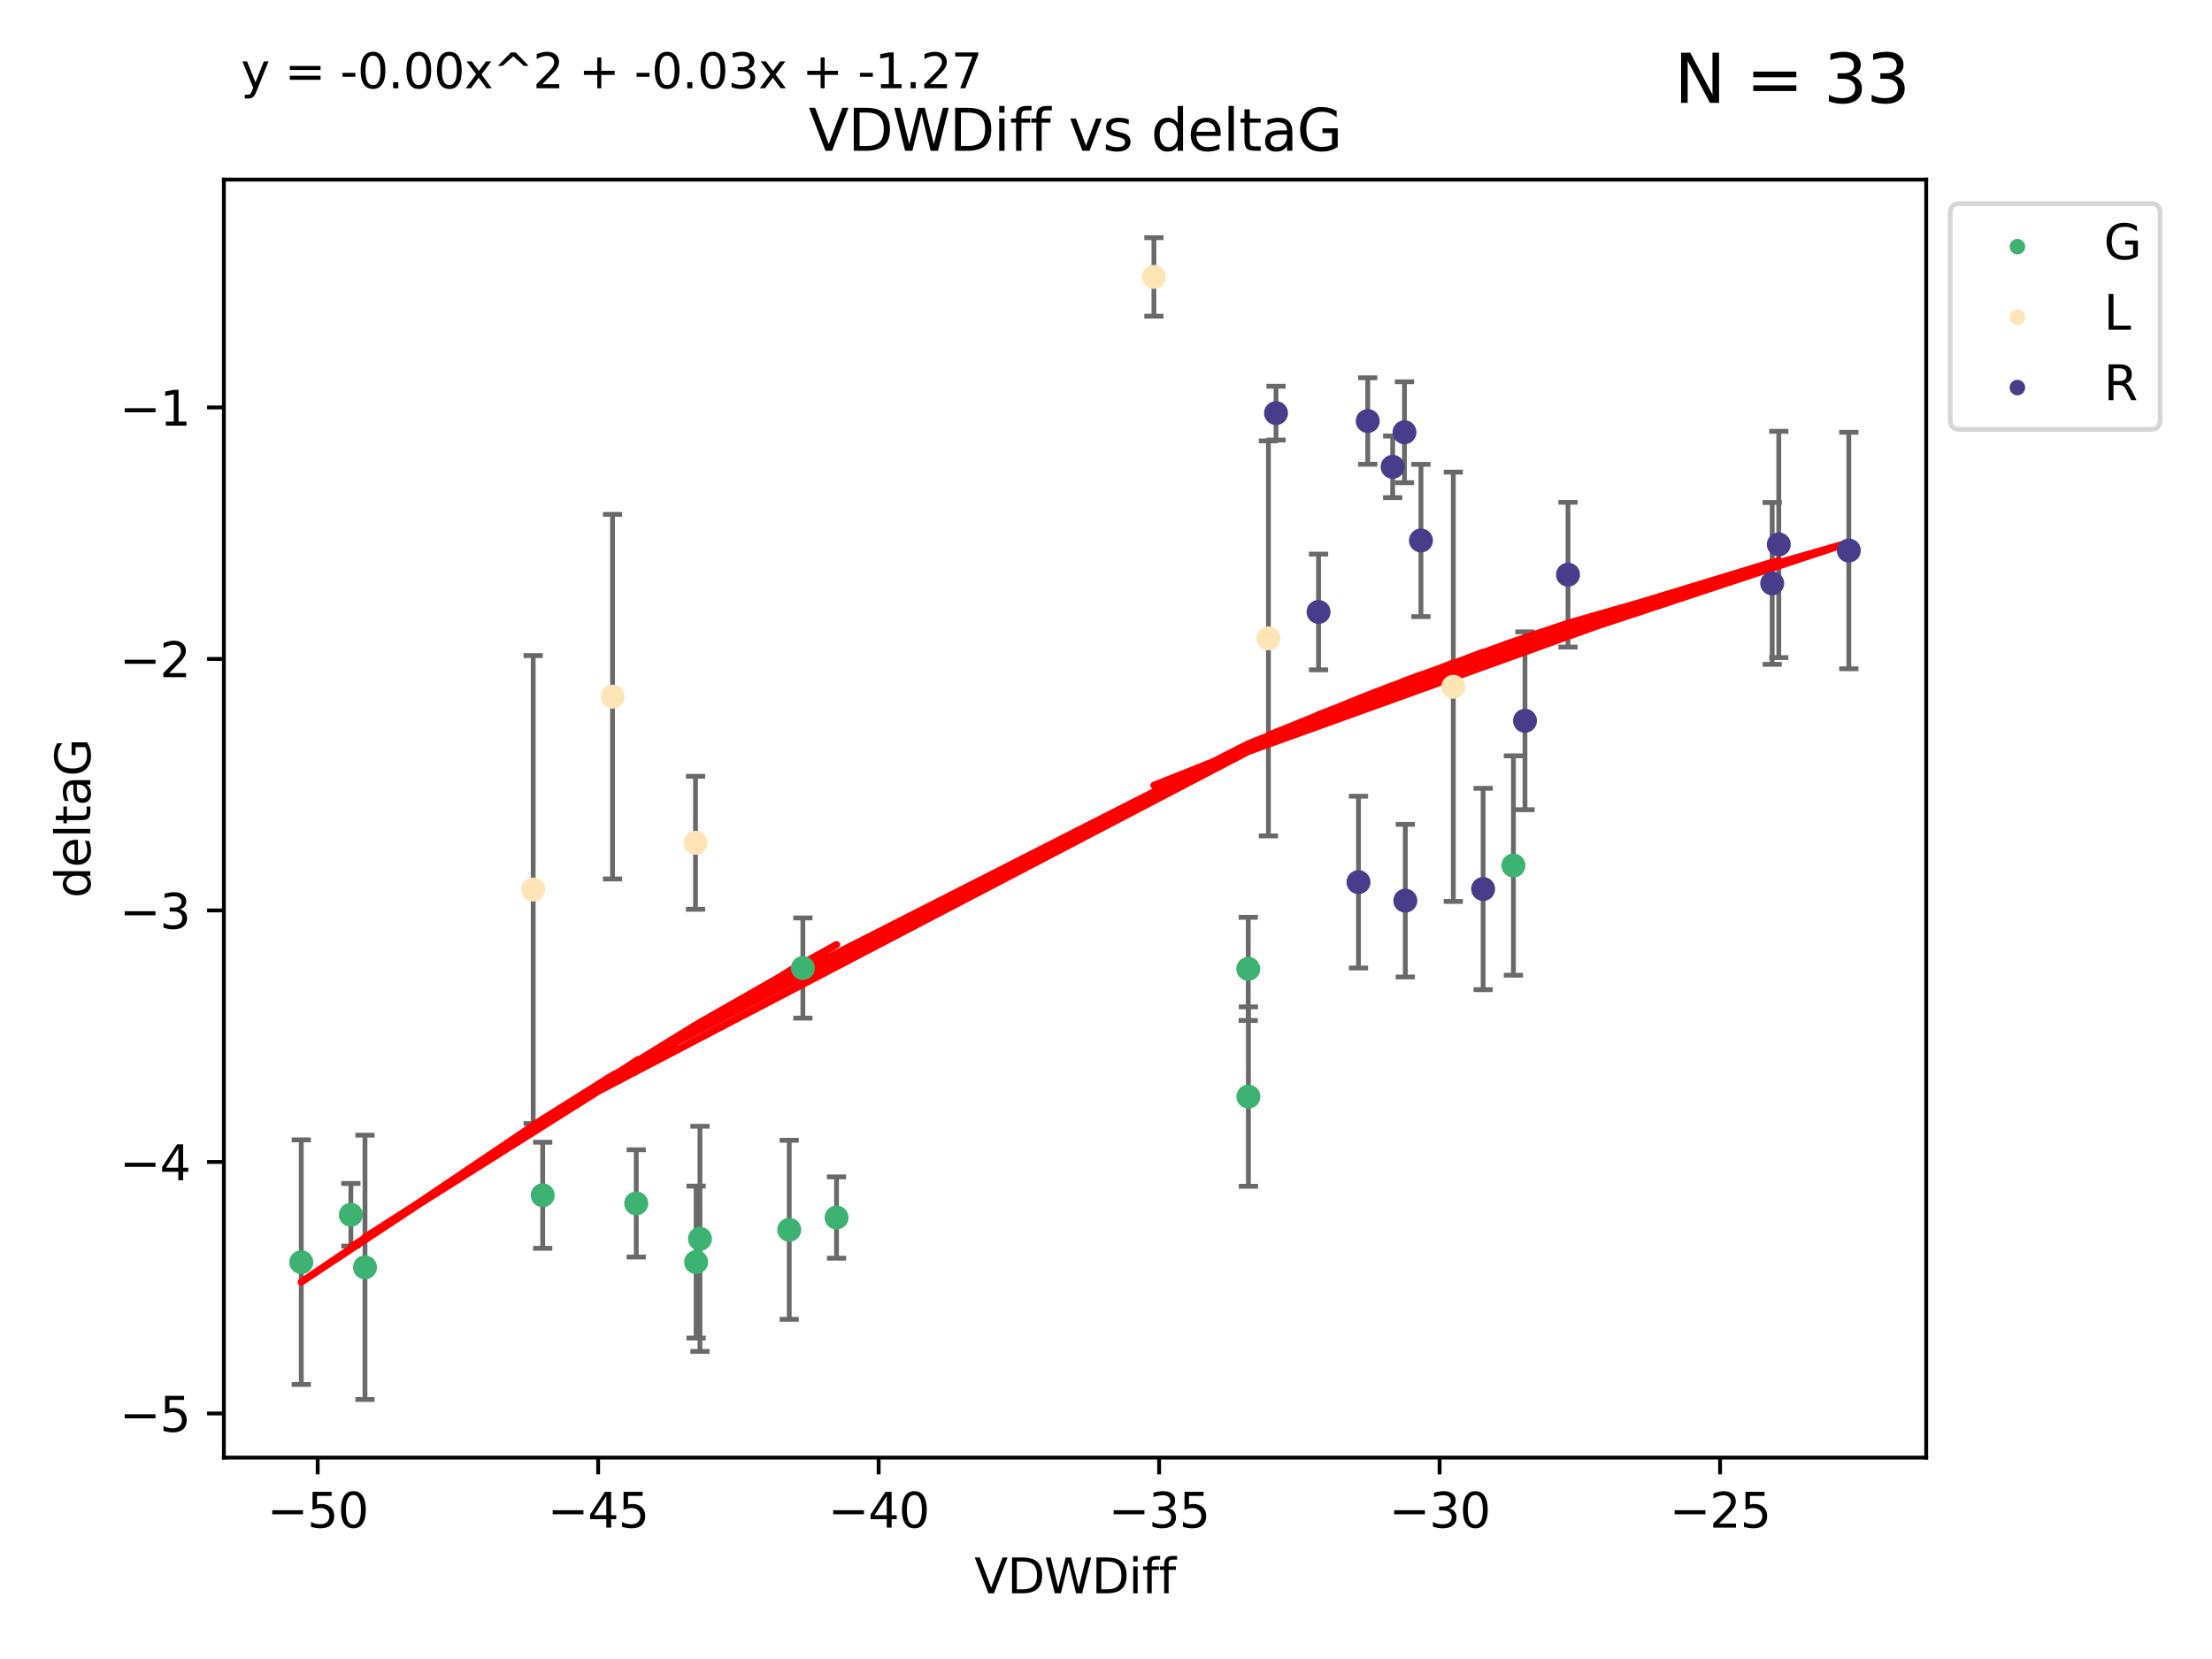 <?xml version="1.0" encoding="utf-8" standalone="no"?>
<!DOCTYPE svg PUBLIC "-//W3C//DTD SVG 1.1//EN"
  "http://www.w3.org/Graphics/SVG/1.1/DTD/svg11.dtd">
<svg xmlns:xlink="http://www.w3.org/1999/xlink" width="460.8pt" height="345.6pt" viewBox="0 0 460.8 345.6" xmlns="http://www.w3.org/2000/svg" version="1.1">
 <defs>
  <style type="text/css">*{stroke-linejoin: round; stroke-linecap: butt}</style>
 </defs>
 <g id="figure_1">
  <g id="patch_1">
   <path d="M 0 345.6 
L 460.8 345.6 
L 460.8 0 
L 0 0 
z
" style="fill: #ffffff"/>
  </g>
  <g id="axes_1">
   <g id="patch_2">
    <path d="M 46.64 303.64 
L 401.26 303.64 
L 401.26 37.411 
L 46.64 37.411 
z
" style="fill: #ffffff"/>
   </g>
   <g id="PathCollection_1">
    <defs>
     <path id="m5f1d841710" d="M 0 1.118 
C 0.297 1.118 0.581 1 0.791 0.791 
C 1 0.581 1.118 0.297 1.118 0 
C 1.118 -0.297 1 -0.581 0.791 -0.791 
C 0.581 -1 0.297 -1.118 0 -1.118 
C -0.297 -1.118 -0.581 -1 -0.791 -0.791 
C -1 -0.581 -1.118 -0.297 -1.118 0 
C -1.118 0.297 -1 0.581 -0.791 0.791 
C -0.581 1 -0.297 1.118 0 1.118 
z
" style="stroke: #3cb371"/>
    </defs>
    <g clip-path="url(#p81c2daccd2)">
     <use xlink:href="#m5f1d841710" x="132.54" y="250.694" style="fill: #3cb371; stroke: #3cb371"/>
     <use xlink:href="#m5f1d841710" x="62.759" y="262.93" style="fill: #3cb371; stroke: #3cb371"/>
     <use xlink:href="#m5f1d841710" x="113.054" y="248.997" style="fill: #3cb371; stroke: #3cb371"/>
     <use xlink:href="#m5f1d841710" x="76.034" y="264.006" style="fill: #3cb371; stroke: #3cb371"/>
     <use xlink:href="#m5f1d841710" x="145.815" y="258.074" style="fill: #3cb371; stroke: #3cb371"/>
     <use xlink:href="#m5f1d841710" x="174.262" y="253.637" style="fill: #3cb371; stroke: #3cb371"/>
     <use xlink:href="#m5f1d841710" x="167.253" y="201.658" style="fill: #3cb371; stroke: #3cb371"/>
     <use xlink:href="#m5f1d841710" x="164.412" y="256.189" style="fill: #3cb371; stroke: #3cb371"/>
     <use xlink:href="#m5f1d841710" x="73.092" y="253.055" style="fill: #3cb371; stroke: #3cb371"/>
     <use xlink:href="#m5f1d841710" x="145.013" y="262.915" style="fill: #3cb371; stroke: #3cb371"/>
     <use xlink:href="#m5f1d841710" x="260.034" y="201.836" style="fill: #3cb371; stroke: #3cb371"/>
     <use xlink:href="#m5f1d841710" x="260.065" y="228.439" style="fill: #3cb371; stroke: #3cb371"/>
     <use xlink:href="#m5f1d841710" x="315.27" y="180.303" style="fill: #3cb371; stroke: #3cb371"/>
    </g>
   </g>
   <g id="PathCollection_2">
    <defs>
     <path id="m5168e67362" d="M 0 1.118 
C 0.297 1.118 0.581 1 0.791 0.791 
C 1 0.581 1.118 0.297 1.118 0 
C 1.118 -0.297 1 -0.581 0.791 -0.791 
C 0.581 -1 0.297 -1.118 0 -1.118 
C -0.297 -1.118 -0.581 -1 -0.791 -0.791 
C -1 -0.581 -1.118 -0.297 -1.118 0 
C -1.118 0.297 -1 0.581 -0.791 0.791 
C -0.581 1 -0.297 1.118 0 1.118 
z
" style="stroke: #ffe4b5"/>
    </defs>
    <g clip-path="url(#p81c2daccd2)">
     <use xlink:href="#m5168e67362" x="144.886" y="175.57" style="fill: #ffe4b5; stroke: #ffe4b5"/>
     <use xlink:href="#m5168e67362" x="302.75" y="143.071" style="fill: #ffe4b5; stroke: #ffe4b5"/>
     <use xlink:href="#m5168e67362" x="127.604" y="145.132" style="fill: #ffe4b5; stroke: #ffe4b5"/>
     <use xlink:href="#m5168e67362" x="111.075" y="185.314" style="fill: #ffe4b5; stroke: #ffe4b5"/>
     <use xlink:href="#m5168e67362" x="264.233" y="132.989" style="fill: #ffe4b5; stroke: #ffe4b5"/>
     <use xlink:href="#m5168e67362" x="240.381" y="57.685" style="fill: #ffe4b5; stroke: #ffe4b5"/>
    </g>
   </g>
   <g id="PathCollection_3">
    <defs>
     <path id="med2d0750db" d="M 0 1.118 
C 0.297 1.118 0.581 1 0.791 0.791 
C 1 0.581 1.118 0.297 1.118 0 
C 1.118 -0.297 1 -0.581 0.791 -0.791 
C 0.581 -1 0.297 -1.118 0 -1.118 
C -0.297 -1.118 -0.581 -1 -0.791 -0.791 
C -1 -0.581 -1.118 -0.297 -1.118 0 
C -1.118 0.297 -1 0.581 -0.791 0.791 
C -0.581 1 -0.297 1.118 0 1.118 
z
" style="stroke: #483d8b"/>
    </defs>
    <g clip-path="url(#p81c2daccd2)">
     <use xlink:href="#med2d0750db" x="274.677" y="127.483" style="fill: #483d8b; stroke: #483d8b"/>
     <use xlink:href="#med2d0750db" x="308.963" y="185.193" style="fill: #483d8b; stroke: #483d8b"/>
     <use xlink:href="#med2d0750db" x="265.818" y="86.058" style="fill: #483d8b; stroke: #483d8b"/>
     <use xlink:href="#med2d0750db" x="385.141" y="114.683" style="fill: #483d8b; stroke: #483d8b"/>
     <use xlink:href="#med2d0750db" x="326.643" y="119.716" style="fill: #483d8b; stroke: #483d8b"/>
     <use xlink:href="#med2d0750db" x="292.579" y="90.044" style="fill: #483d8b; stroke: #483d8b"/>
     <use xlink:href="#med2d0750db" x="296.01" y="112.59" style="fill: #483d8b; stroke: #483d8b"/>
     <use xlink:href="#med2d0750db" x="282.997" y="183.764" style="fill: #483d8b; stroke: #483d8b"/>
     <use xlink:href="#med2d0750db" x="290.115" y="97.249" style="fill: #483d8b; stroke: #483d8b"/>
     <use xlink:href="#med2d0750db" x="284.927" y="87.707" style="fill: #483d8b; stroke: #483d8b"/>
     <use xlink:href="#med2d0750db" x="369.178" y="121.532" style="fill: #483d8b; stroke: #483d8b"/>
     <use xlink:href="#med2d0750db" x="317.681" y="150.149" style="fill: #483d8b; stroke: #483d8b"/>
     <use xlink:href="#med2d0750db" x="370.553" y="113.422" style="fill: #483d8b; stroke: #483d8b"/>
     <use xlink:href="#med2d0750db" x="292.754" y="187.62" style="fill: #483d8b; stroke: #483d8b"/>
    </g>
   </g>
   <g id="matplotlib.axis_1">
    <g id="xtick_1">
     <g id="line2d_1">
      <defs>
       <path id="m486a0f5e0f" d="M 0 0 
L 0 3.5 
" style="stroke: #000000; stroke-width: 0.8"/>
      </defs>
      <g>
       <use xlink:href="#m486a0f5e0f" x="66.177" y="303.64" style="stroke: #000000; stroke-width: 0.8"/>
      </g>
     </g>
     <g id="text_1">
      <!-- −50 -->
      <g transform="translate(55.625 318.238)scale(0.1 -0.1)">
       <defs>
        <path id="DejaVuSans-2212" d="M 678 2272 
L 4684 2272 
L 4684 1741 
L 678 1741 
L 678 2272 
z
" transform="scale(0.016)"/>
        <path id="DejaVuSans-35" d="M 691 4666 
L 3169 4666 
L 3169 4134 
L 1269 4134 
L 1269 2991 
Q 1406 3038 1543 3061 
Q 1681 3084 1819 3084 
Q 2600 3084 3056 2656 
Q 3513 2228 3513 1497 
Q 3513 744 3044 326 
Q 2575 -91 1722 -91 
Q 1428 -91 1123 -41 
Q 819 9 494 109 
L 494 744 
Q 775 591 1075 516 
Q 1375 441 1709 441 
Q 2250 441 2565 725 
Q 2881 1009 2881 1497 
Q 2881 1984 2565 2268 
Q 2250 2553 1709 2553 
Q 1456 2553 1204 2497 
Q 953 2441 691 2322 
L 691 4666 
z
" transform="scale(0.016)"/>
        <path id="DejaVuSans-30" d="M 2034 4250 
Q 1547 4250 1301 3770 
Q 1056 3291 1056 2328 
Q 1056 1369 1301 889 
Q 1547 409 2034 409 
Q 2525 409 2770 889 
Q 3016 1369 3016 2328 
Q 3016 3291 2770 3770 
Q 2525 4250 2034 4250 
z
M 2034 4750 
Q 2819 4750 3233 4129 
Q 3647 3509 3647 2328 
Q 3647 1150 3233 529 
Q 2819 -91 2034 -91 
Q 1250 -91 836 529 
Q 422 1150 422 2328 
Q 422 3509 836 4129 
Q 1250 4750 2034 4750 
z
" transform="scale(0.016)"/>
       </defs>
       <use xlink:href="#DejaVuSans-2212"/>
       <use xlink:href="#DejaVuSans-35" x="83.789"/>
       <use xlink:href="#DejaVuSans-30" x="147.412"/>
      </g>
     </g>
    </g>
    <g id="xtick_2">
     <g id="line2d_2">
      <g>
       <use xlink:href="#m486a0f5e0f" x="124.606" y="303.64" style="stroke: #000000; stroke-width: 0.8"/>
      </g>
     </g>
     <g id="text_2">
      <!-- −45 -->
      <g transform="translate(114.054 318.238)scale(0.1 -0.1)">
       <defs>
        <path id="DejaVuSans-34" d="M 2419 4116 
L 825 1625 
L 2419 1625 
L 2419 4116 
z
M 2253 4666 
L 3047 4666 
L 3047 1625 
L 3713 1625 
L 3713 1100 
L 3047 1100 
L 3047 0 
L 2419 0 
L 2419 1100 
L 313 1100 
L 313 1709 
L 2253 4666 
z
" transform="scale(0.016)"/>
       </defs>
       <use xlink:href="#DejaVuSans-2212"/>
       <use xlink:href="#DejaVuSans-34" x="83.789"/>
       <use xlink:href="#DejaVuSans-35" x="147.412"/>
      </g>
     </g>
    </g>
    <g id="xtick_3">
     <g id="line2d_3">
      <g>
       <use xlink:href="#m486a0f5e0f" x="183.036" y="303.64" style="stroke: #000000; stroke-width: 0.8"/>
      </g>
     </g>
     <g id="text_3">
      <!-- −40 -->
      <g transform="translate(172.483 318.238)scale(0.1 -0.1)">
       <use xlink:href="#DejaVuSans-2212"/>
       <use xlink:href="#DejaVuSans-34" x="83.789"/>
       <use xlink:href="#DejaVuSans-30" x="147.412"/>
      </g>
     </g>
    </g>
    <g id="xtick_4">
     <g id="line2d_4">
      <g>
       <use xlink:href="#m486a0f5e0f" x="241.465" y="303.64" style="stroke: #000000; stroke-width: 0.8"/>
      </g>
     </g>
     <g id="text_4">
      <!-- −35 -->
      <g transform="translate(230.912 318.238)scale(0.1 -0.1)">
       <defs>
        <path id="DejaVuSans-33" d="M 2597 2516 
Q 3050 2419 3304 2112 
Q 3559 1806 3559 1356 
Q 3559 666 3084 287 
Q 2609 -91 1734 -91 
Q 1441 -91 1130 -33 
Q 819 25 488 141 
L 488 750 
Q 750 597 1062 519 
Q 1375 441 1716 441 
Q 2309 441 2620 675 
Q 2931 909 2931 1356 
Q 2931 1769 2642 2001 
Q 2353 2234 1838 2234 
L 1294 2234 
L 1294 2753 
L 1863 2753 
Q 2328 2753 2575 2939 
Q 2822 3125 2822 3475 
Q 2822 3834 2567 4026 
Q 2313 4219 1838 4219 
Q 1578 4219 1281 4162 
Q 984 4106 628 3988 
L 628 4550 
Q 988 4650 1302 4700 
Q 1616 4750 1894 4750 
Q 2613 4750 3031 4423 
Q 3450 4097 3450 3541 
Q 3450 3153 3228 2886 
Q 3006 2619 2597 2516 
z
" transform="scale(0.016)"/>
       </defs>
       <use xlink:href="#DejaVuSans-2212"/>
       <use xlink:href="#DejaVuSans-33" x="83.789"/>
       <use xlink:href="#DejaVuSans-35" x="147.412"/>
      </g>
     </g>
    </g>
    <g id="xtick_5">
     <g id="line2d_5">
      <g>
       <use xlink:href="#m486a0f5e0f" x="299.894" y="303.64" style="stroke: #000000; stroke-width: 0.8"/>
      </g>
     </g>
     <g id="text_5">
      <!-- −30 -->
      <g transform="translate(289.342 318.238)scale(0.1 -0.1)">
       <use xlink:href="#DejaVuSans-2212"/>
       <use xlink:href="#DejaVuSans-33" x="83.789"/>
       <use xlink:href="#DejaVuSans-30" x="147.412"/>
      </g>
     </g>
    </g>
    <g id="xtick_6">
     <g id="line2d_6">
      <g>
       <use xlink:href="#m486a0f5e0f" x="358.323" y="303.64" style="stroke: #000000; stroke-width: 0.8"/>
      </g>
     </g>
     <g id="text_6">
      <!-- −25 -->
      <g transform="translate(347.771 318.238)scale(0.1 -0.1)">
       <defs>
        <path id="DejaVuSans-32" d="M 1228 531 
L 3431 531 
L 3431 0 
L 469 0 
L 469 531 
Q 828 903 1448 1529 
Q 2069 2156 2228 2338 
Q 2531 2678 2651 2914 
Q 2772 3150 2772 3378 
Q 2772 3750 2511 3984 
Q 2250 4219 1831 4219 
Q 1534 4219 1204 4116 
Q 875 4013 500 3803 
L 500 4441 
Q 881 4594 1212 4672 
Q 1544 4750 1819 4750 
Q 2544 4750 2975 4387 
Q 3406 4025 3406 3419 
Q 3406 3131 3298 2873 
Q 3191 2616 2906 2266 
Q 2828 2175 2409 1742 
Q 1991 1309 1228 531 
z
" transform="scale(0.016)"/>
       </defs>
       <use xlink:href="#DejaVuSans-2212"/>
       <use xlink:href="#DejaVuSans-32" x="83.789"/>
       <use xlink:href="#DejaVuSans-35" x="147.412"/>
      </g>
     </g>
    </g>
    <g id="text_7">
     <!-- VDWDiff -->
     <g transform="translate(202.977 331.917)scale(0.1 -0.1)">
      <defs>
       <path id="DejaVuSans-56" d="M 1831 0 
L 50 4666 
L 709 4666 
L 2188 738 
L 3669 4666 
L 4325 4666 
L 2547 0 
L 1831 0 
z
" transform="scale(0.016)"/>
       <path id="DejaVuSans-44" d="M 1259 4147 
L 1259 519 
L 2022 519 
Q 2988 519 3436 956 
Q 3884 1394 3884 2338 
Q 3884 3275 3436 3711 
Q 2988 4147 2022 4147 
L 1259 4147 
z
M 628 4666 
L 1925 4666 
Q 3281 4666 3915 4102 
Q 4550 3538 4550 2338 
Q 4550 1131 3912 565 
Q 3275 0 1925 0 
L 628 0 
L 628 4666 
z
" transform="scale(0.016)"/>
       <path id="DejaVuSans-57" d="M 213 4666 
L 850 4666 
L 1831 722 
L 2809 4666 
L 3519 4666 
L 4500 722 
L 5478 4666 
L 6119 4666 
L 4947 0 
L 4153 0 
L 3169 4050 
L 2175 0 
L 1381 0 
L 213 4666 
z
" transform="scale(0.016)"/>
       <path id="DejaVuSans-69" d="M 603 3500 
L 1178 3500 
L 1178 0 
L 603 0 
L 603 3500 
z
M 603 4863 
L 1178 4863 
L 1178 4134 
L 603 4134 
L 603 4863 
z
" transform="scale(0.016)"/>
       <path id="DejaVuSans-66" d="M 2375 4863 
L 2375 4384 
L 1825 4384 
Q 1516 4384 1395 4259 
Q 1275 4134 1275 3809 
L 1275 3500 
L 2222 3500 
L 2222 3053 
L 1275 3053 
L 1275 0 
L 697 0 
L 697 3053 
L 147 3053 
L 147 3500 
L 697 3500 
L 697 3744 
Q 697 4328 969 4595 
Q 1241 4863 1831 4863 
L 2375 4863 
z
" transform="scale(0.016)"/>
      </defs>
      <use xlink:href="#DejaVuSans-56"/>
      <use xlink:href="#DejaVuSans-44" x="68.408"/>
      <use xlink:href="#DejaVuSans-57" x="145.41"/>
      <use xlink:href="#DejaVuSans-44" x="244.287"/>
      <use xlink:href="#DejaVuSans-69" x="321.289"/>
      <use xlink:href="#DejaVuSans-66" x="349.072"/>
      <use xlink:href="#DejaVuSans-66" x="384.277"/>
     </g>
    </g>
   </g>
   <g id="matplotlib.axis_2">
    <g id="ytick_1">
     <g id="line2d_7">
      <defs>
       <path id="maa12d7bca0" d="M 0 0 
L -3.5 0 
" style="stroke: #000000; stroke-width: 0.8"/>
      </defs>
      <g>
       <use xlink:href="#maa12d7bca0" x="46.64" y="294.452" style="stroke: #000000; stroke-width: 0.8"/>
      </g>
     </g>
     <g id="text_8">
      <!-- −5 -->
      <g transform="translate(24.898 298.251)scale(0.1 -0.1)">
       <use xlink:href="#DejaVuSans-2212"/>
       <use xlink:href="#DejaVuSans-35" x="83.789"/>
      </g>
     </g>
    </g>
    <g id="ytick_2">
     <g id="line2d_8">
      <g>
       <use xlink:href="#maa12d7bca0" x="46.64" y="242.057" style="stroke: #000000; stroke-width: 0.8"/>
      </g>
     </g>
     <g id="text_9">
      <!-- −4 -->
      <g transform="translate(24.898 245.857)scale(0.1 -0.1)">
       <use xlink:href="#DejaVuSans-2212"/>
       <use xlink:href="#DejaVuSans-34" x="83.789"/>
      </g>
     </g>
    </g>
    <g id="ytick_3">
     <g id="line2d_9">
      <g>
       <use xlink:href="#maa12d7bca0" x="46.64" y="189.663" style="stroke: #000000; stroke-width: 0.8"/>
      </g>
     </g>
     <g id="text_10">
      <!-- −3 -->
      <g transform="translate(24.898 193.462)scale(0.1 -0.1)">
       <use xlink:href="#DejaVuSans-2212"/>
       <use xlink:href="#DejaVuSans-33" x="83.789"/>
      </g>
     </g>
    </g>
    <g id="ytick_4">
     <g id="line2d_10">
      <g>
       <use xlink:href="#maa12d7bca0" x="46.64" y="137.269" style="stroke: #000000; stroke-width: 0.8"/>
      </g>
     </g>
     <g id="text_11">
      <!-- −2 -->
      <g transform="translate(24.898 141.068)scale(0.1 -0.1)">
       <use xlink:href="#DejaVuSans-2212"/>
       <use xlink:href="#DejaVuSans-32" x="83.789"/>
      </g>
     </g>
    </g>
    <g id="ytick_5">
     <g id="line2d_11">
      <g>
       <use xlink:href="#maa12d7bca0" x="46.64" y="84.875" style="stroke: #000000; stroke-width: 0.8"/>
      </g>
     </g>
     <g id="text_12">
      <!-- −1 -->
      <g transform="translate(24.898 88.674)scale(0.1 -0.1)">
       <defs>
        <path id="DejaVuSans-31" d="M 794 531 
L 1825 531 
L 1825 4091 
L 703 3866 
L 703 4441 
L 1819 4666 
L 2450 4666 
L 2450 531 
L 3481 531 
L 3481 0 
L 794 0 
L 794 531 
z
" transform="scale(0.016)"/>
       </defs>
       <use xlink:href="#DejaVuSans-2212"/>
       <use xlink:href="#DejaVuSans-31" x="83.789"/>
      </g>
     </g>
    </g>
    <g id="text_13">
     <!-- deltaG -->
     <g transform="translate(18.818 187.064)rotate(-90)scale(0.1 -0.1)">
      <defs>
       <path id="DejaVuSans-64" d="M 2906 2969 
L 2906 4863 
L 3481 4863 
L 3481 0 
L 2906 0 
L 2906 525 
Q 2725 213 2448 61 
Q 2172 -91 1784 -91 
Q 1150 -91 751 415 
Q 353 922 353 1747 
Q 353 2572 751 3078 
Q 1150 3584 1784 3584 
Q 2172 3584 2448 3432 
Q 2725 3281 2906 2969 
z
M 947 1747 
Q 947 1113 1208 752 
Q 1469 391 1925 391 
Q 2381 391 2643 752 
Q 2906 1113 2906 1747 
Q 2906 2381 2643 2742 
Q 2381 3103 1925 3103 
Q 1469 3103 1208 2742 
Q 947 2381 947 1747 
z
" transform="scale(0.016)"/>
       <path id="DejaVuSans-65" d="M 3597 1894 
L 3597 1613 
L 953 1613 
Q 991 1019 1311 708 
Q 1631 397 2203 397 
Q 2534 397 2845 478 
Q 3156 559 3463 722 
L 3463 178 
Q 3153 47 2828 -22 
Q 2503 -91 2169 -91 
Q 1331 -91 842 396 
Q 353 884 353 1716 
Q 353 2575 817 3079 
Q 1281 3584 2069 3584 
Q 2775 3584 3186 3129 
Q 3597 2675 3597 1894 
z
M 3022 2063 
Q 3016 2534 2758 2815 
Q 2500 3097 2075 3097 
Q 1594 3097 1305 2825 
Q 1016 2553 972 2059 
L 3022 2063 
z
" transform="scale(0.016)"/>
       <path id="DejaVuSans-6c" d="M 603 4863 
L 1178 4863 
L 1178 0 
L 603 0 
L 603 4863 
z
" transform="scale(0.016)"/>
       <path id="DejaVuSans-74" d="M 1172 4494 
L 1172 3500 
L 2356 3500 
L 2356 3053 
L 1172 3053 
L 1172 1153 
Q 1172 725 1289 603 
Q 1406 481 1766 481 
L 2356 481 
L 2356 0 
L 1766 0 
Q 1100 0 847 248 
Q 594 497 594 1153 
L 594 3053 
L 172 3053 
L 172 3500 
L 594 3500 
L 594 4494 
L 1172 4494 
z
" transform="scale(0.016)"/>
       <path id="DejaVuSans-61" d="M 2194 1759 
Q 1497 1759 1228 1600 
Q 959 1441 959 1056 
Q 959 750 1161 570 
Q 1363 391 1709 391 
Q 2188 391 2477 730 
Q 2766 1069 2766 1631 
L 2766 1759 
L 2194 1759 
z
M 3341 1997 
L 3341 0 
L 2766 0 
L 2766 531 
Q 2569 213 2275 61 
Q 1981 -91 1556 -91 
Q 1019 -91 701 211 
Q 384 513 384 1019 
Q 384 1609 779 1909 
Q 1175 2209 1959 2209 
L 2766 2209 
L 2766 2266 
Q 2766 2663 2505 2880 
Q 2244 3097 1772 3097 
Q 1472 3097 1187 3025 
Q 903 2953 641 2809 
L 641 3341 
Q 956 3463 1253 3523 
Q 1550 3584 1831 3584 
Q 2591 3584 2966 3190 
Q 3341 2797 3341 1997 
z
" transform="scale(0.016)"/>
       <path id="DejaVuSans-47" d="M 3809 666 
L 3809 1919 
L 2778 1919 
L 2778 2438 
L 4434 2438 
L 4434 434 
Q 4069 175 3628 42 
Q 3188 -91 2688 -91 
Q 1594 -91 976 548 
Q 359 1188 359 2328 
Q 359 3472 976 4111 
Q 1594 4750 2688 4750 
Q 3144 4750 3555 4637 
Q 3966 4525 4313 4306 
L 4313 3634 
Q 3963 3931 3569 4081 
Q 3175 4231 2741 4231 
Q 1884 4231 1454 3753 
Q 1025 3275 1025 2328 
Q 1025 1384 1454 906 
Q 1884 428 2741 428 
Q 3075 428 3337 486 
Q 3600 544 3809 666 
z
" transform="scale(0.016)"/>
      </defs>
      <use xlink:href="#DejaVuSans-64"/>
      <use xlink:href="#DejaVuSans-65" x="63.477"/>
      <use xlink:href="#DejaVuSans-6c" x="125"/>
      <use xlink:href="#DejaVuSans-74" x="152.783"/>
      <use xlink:href="#DejaVuSans-61" x="191.992"/>
      <use xlink:href="#DejaVuSans-47" x="253.271"/>
     </g>
    </g>
   </g>
   <g id="LineCollection_1">
    <path d="M 132.54 261.865 
L 132.54 239.523 
" clip-path="url(#p81c2daccd2)" style="fill: none; stroke: #696969"/>
    <path d="M 62.759 288.405 
L 62.759 237.455 
" clip-path="url(#p81c2daccd2)" style="fill: none; stroke: #696969"/>
    <path d="M 113.054 260.044 
L 113.054 237.949 
" clip-path="url(#p81c2daccd2)" style="fill: none; stroke: #696969"/>
    <path d="M 76.034 291.539 
L 76.034 236.473 
" clip-path="url(#p81c2daccd2)" style="fill: none; stroke: #696969"/>
    <path d="M 145.815 281.527 
L 145.815 234.621 
" clip-path="url(#p81c2daccd2)" style="fill: none; stroke: #696969"/>
    <path d="M 174.262 262.109 
L 174.262 245.165 
" clip-path="url(#p81c2daccd2)" style="fill: none; stroke: #696969"/>
    <path d="M 167.253 212.091 
L 167.253 191.226 
" clip-path="url(#p81c2daccd2)" style="fill: none; stroke: #696969"/>
    <path d="M 164.412 274.839 
L 164.412 237.54 
" clip-path="url(#p81c2daccd2)" style="fill: none; stroke: #696969"/>
    <path d="M 73.092 259.579 
L 73.092 246.532 
" clip-path="url(#p81c2daccd2)" style="fill: none; stroke: #696969"/>
    <path d="M 145.013 278.743 
L 145.013 247.087 
" clip-path="url(#p81c2daccd2)" style="fill: none; stroke: #696969"/>
    <path d="M 260.034 212.583 
L 260.034 191.089 
" clip-path="url(#p81c2daccd2)" style="fill: none; stroke: #696969"/>
    <path d="M 260.065 247.124 
L 260.065 209.753 
" clip-path="url(#p81c2daccd2)" style="fill: none; stroke: #696969"/>
    <path d="M 315.27 203.148 
L 315.27 157.457 
" clip-path="url(#p81c2daccd2)" style="fill: none; stroke: #696969"/>
   </g>
   <g id="line2d_12">
    <defs>
     <path id="m844d6d2e96" d="M 2 0 
L -2 -0 
" style="stroke: #696969"/>
    </defs>
    <g clip-path="url(#p81c2daccd2)">
     <use xlink:href="#m844d6d2e96" x="132.54" y="261.865" style="fill: #696969; stroke: #696969"/>
     <use xlink:href="#m844d6d2e96" x="62.759" y="288.405" style="fill: #696969; stroke: #696969"/>
     <use xlink:href="#m844d6d2e96" x="113.054" y="260.044" style="fill: #696969; stroke: #696969"/>
     <use xlink:href="#m844d6d2e96" x="76.034" y="291.539" style="fill: #696969; stroke: #696969"/>
     <use xlink:href="#m844d6d2e96" x="145.815" y="281.527" style="fill: #696969; stroke: #696969"/>
     <use xlink:href="#m844d6d2e96" x="174.262" y="262.109" style="fill: #696969; stroke: #696969"/>
     <use xlink:href="#m844d6d2e96" x="167.253" y="212.091" style="fill: #696969; stroke: #696969"/>
     <use xlink:href="#m844d6d2e96" x="164.412" y="274.839" style="fill: #696969; stroke: #696969"/>
     <use xlink:href="#m844d6d2e96" x="73.092" y="259.579" style="fill: #696969; stroke: #696969"/>
     <use xlink:href="#m844d6d2e96" x="145.013" y="278.743" style="fill: #696969; stroke: #696969"/>
     <use xlink:href="#m844d6d2e96" x="260.034" y="212.583" style="fill: #696969; stroke: #696969"/>
     <use xlink:href="#m844d6d2e96" x="260.065" y="247.124" style="fill: #696969; stroke: #696969"/>
     <use xlink:href="#m844d6d2e96" x="315.27" y="203.148" style="fill: #696969; stroke: #696969"/>
    </g>
   </g>
   <g id="line2d_13">
    <g clip-path="url(#p81c2daccd2)">
     <use xlink:href="#m844d6d2e96" x="132.54" y="239.523" style="fill: #696969; stroke: #696969"/>
     <use xlink:href="#m844d6d2e96" x="62.759" y="237.455" style="fill: #696969; stroke: #696969"/>
     <use xlink:href="#m844d6d2e96" x="113.054" y="237.949" style="fill: #696969; stroke: #696969"/>
     <use xlink:href="#m844d6d2e96" x="76.034" y="236.473" style="fill: #696969; stroke: #696969"/>
     <use xlink:href="#m844d6d2e96" x="145.815" y="234.621" style="fill: #696969; stroke: #696969"/>
     <use xlink:href="#m844d6d2e96" x="174.262" y="245.165" style="fill: #696969; stroke: #696969"/>
     <use xlink:href="#m844d6d2e96" x="167.253" y="191.226" style="fill: #696969; stroke: #696969"/>
     <use xlink:href="#m844d6d2e96" x="164.412" y="237.54" style="fill: #696969; stroke: #696969"/>
     <use xlink:href="#m844d6d2e96" x="73.092" y="246.532" style="fill: #696969; stroke: #696969"/>
     <use xlink:href="#m844d6d2e96" x="145.013" y="247.087" style="fill: #696969; stroke: #696969"/>
     <use xlink:href="#m844d6d2e96" x="260.034" y="191.089" style="fill: #696969; stroke: #696969"/>
     <use xlink:href="#m844d6d2e96" x="260.065" y="209.753" style="fill: #696969; stroke: #696969"/>
     <use xlink:href="#m844d6d2e96" x="315.27" y="157.457" style="fill: #696969; stroke: #696969"/>
    </g>
   </g>
   <g id="LineCollection_2">
    <path d="M 144.886 189.421 
L 144.886 161.719 
" clip-path="url(#p81c2daccd2)" style="fill: none; stroke: #696969"/>
    <path d="M 302.75 187.786 
L 302.75 98.355 
" clip-path="url(#p81c2daccd2)" style="fill: none; stroke: #696969"/>
    <path d="M 127.604 183.102 
L 127.604 107.161 
" clip-path="url(#p81c2daccd2)" style="fill: none; stroke: #696969"/>
    <path d="M 111.075 234.06 
L 111.075 136.568 
" clip-path="url(#p81c2daccd2)" style="fill: none; stroke: #696969"/>
    <path d="M 264.233 174.133 
L 264.233 91.846 
" clip-path="url(#p81c2daccd2)" style="fill: none; stroke: #696969"/>
    <path d="M 240.381 65.858 
L 240.381 49.513 
" clip-path="url(#p81c2daccd2)" style="fill: none; stroke: #696969"/>
   </g>
   <g id="line2d_14">
    <g clip-path="url(#p81c2daccd2)">
     <use xlink:href="#m844d6d2e96" x="144.886" y="189.421" style="fill: #696969; stroke: #696969"/>
     <use xlink:href="#m844d6d2e96" x="302.75" y="187.786" style="fill: #696969; stroke: #696969"/>
     <use xlink:href="#m844d6d2e96" x="127.604" y="183.102" style="fill: #696969; stroke: #696969"/>
     <use xlink:href="#m844d6d2e96" x="111.075" y="234.06" style="fill: #696969; stroke: #696969"/>
     <use xlink:href="#m844d6d2e96" x="264.233" y="174.133" style="fill: #696969; stroke: #696969"/>
     <use xlink:href="#m844d6d2e96" x="240.381" y="65.858" style="fill: #696969; stroke: #696969"/>
    </g>
   </g>
   <g id="line2d_15">
    <g clip-path="url(#p81c2daccd2)">
     <use xlink:href="#m844d6d2e96" x="144.886" y="161.719" style="fill: #696969; stroke: #696969"/>
     <use xlink:href="#m844d6d2e96" x="302.75" y="98.355" style="fill: #696969; stroke: #696969"/>
     <use xlink:href="#m844d6d2e96" x="127.604" y="107.161" style="fill: #696969; stroke: #696969"/>
     <use xlink:href="#m844d6d2e96" x="111.075" y="136.568" style="fill: #696969; stroke: #696969"/>
     <use xlink:href="#m844d6d2e96" x="264.233" y="91.846" style="fill: #696969; stroke: #696969"/>
     <use xlink:href="#m844d6d2e96" x="240.381" y="49.513" style="fill: #696969; stroke: #696969"/>
    </g>
   </g>
   <g id="LineCollection_3">
    <path d="M 274.677 139.54 
L 274.677 115.425 
" clip-path="url(#p81c2daccd2)" style="fill: none; stroke: #696969"/>
    <path d="M 308.963 206.167 
L 308.963 164.219 
" clip-path="url(#p81c2daccd2)" style="fill: none; stroke: #696969"/>
    <path d="M 265.818 91.664 
L 265.818 80.453 
" clip-path="url(#p81c2daccd2)" style="fill: none; stroke: #696969"/>
    <path d="M 385.141 139.317 
L 385.141 90.049 
" clip-path="url(#p81c2daccd2)" style="fill: none; stroke: #696969"/>
    <path d="M 326.643 134.791 
L 326.643 104.641 
" clip-path="url(#p81c2daccd2)" style="fill: none; stroke: #696969"/>
    <path d="M 292.579 100.554 
L 292.579 79.535 
" clip-path="url(#p81c2daccd2)" style="fill: none; stroke: #696969"/>
    <path d="M 296.01 128.453 
L 296.01 96.726 
" clip-path="url(#p81c2daccd2)" style="fill: none; stroke: #696969"/>
    <path d="M 282.997 201.654 
L 282.997 165.873 
" clip-path="url(#p81c2daccd2)" style="fill: none; stroke: #696969"/>
    <path d="M 290.115 103.664 
L 290.115 90.834 
" clip-path="url(#p81c2daccd2)" style="fill: none; stroke: #696969"/>
    <path d="M 284.927 96.711 
L 284.927 78.702 
" clip-path="url(#p81c2daccd2)" style="fill: none; stroke: #696969"/>
    <path d="M 369.178 138.393 
L 369.178 104.671 
" clip-path="url(#p81c2daccd2)" style="fill: none; stroke: #696969"/>
    <path d="M 317.681 168.678 
L 317.681 131.62 
" clip-path="url(#p81c2daccd2)" style="fill: none; stroke: #696969"/>
    <path d="M 370.553 136.996 
L 370.553 89.848 
" clip-path="url(#p81c2daccd2)" style="fill: none; stroke: #696969"/>
    <path d="M 292.754 203.521 
L 292.754 171.72 
" clip-path="url(#p81c2daccd2)" style="fill: none; stroke: #696969"/>
   </g>
   <g id="line2d_16">
    <g clip-path="url(#p81c2daccd2)">
     <use xlink:href="#m844d6d2e96" x="274.677" y="139.54" style="fill: #696969; stroke: #696969"/>
     <use xlink:href="#m844d6d2e96" x="308.963" y="206.167" style="fill: #696969; stroke: #696969"/>
     <use xlink:href="#m844d6d2e96" x="265.818" y="91.664" style="fill: #696969; stroke: #696969"/>
     <use xlink:href="#m844d6d2e96" x="385.141" y="139.317" style="fill: #696969; stroke: #696969"/>
     <use xlink:href="#m844d6d2e96" x="326.643" y="134.791" style="fill: #696969; stroke: #696969"/>
     <use xlink:href="#m844d6d2e96" x="292.579" y="100.554" style="fill: #696969; stroke: #696969"/>
     <use xlink:href="#m844d6d2e96" x="296.01" y="128.453" style="fill: #696969; stroke: #696969"/>
     <use xlink:href="#m844d6d2e96" x="282.997" y="201.654" style="fill: #696969; stroke: #696969"/>
     <use xlink:href="#m844d6d2e96" x="290.115" y="103.664" style="fill: #696969; stroke: #696969"/>
     <use xlink:href="#m844d6d2e96" x="284.927" y="96.711" style="fill: #696969; stroke: #696969"/>
     <use xlink:href="#m844d6d2e96" x="369.178" y="138.393" style="fill: #696969; stroke: #696969"/>
     <use xlink:href="#m844d6d2e96" x="317.681" y="168.678" style="fill: #696969; stroke: #696969"/>
     <use xlink:href="#m844d6d2e96" x="370.553" y="136.996" style="fill: #696969; stroke: #696969"/>
     <use xlink:href="#m844d6d2e96" x="292.754" y="203.521" style="fill: #696969; stroke: #696969"/>
    </g>
   </g>
   <g id="line2d_17">
    <g clip-path="url(#p81c2daccd2)">
     <use xlink:href="#m844d6d2e96" x="274.677" y="115.425" style="fill: #696969; stroke: #696969"/>
     <use xlink:href="#m844d6d2e96" x="308.963" y="164.219" style="fill: #696969; stroke: #696969"/>
     <use xlink:href="#m844d6d2e96" x="265.818" y="80.453" style="fill: #696969; stroke: #696969"/>
     <use xlink:href="#m844d6d2e96" x="385.141" y="90.049" style="fill: #696969; stroke: #696969"/>
     <use xlink:href="#m844d6d2e96" x="326.643" y="104.641" style="fill: #696969; stroke: #696969"/>
     <use xlink:href="#m844d6d2e96" x="292.579" y="79.535" style="fill: #696969; stroke: #696969"/>
     <use xlink:href="#m844d6d2e96" x="296.01" y="96.726" style="fill: #696969; stroke: #696969"/>
     <use xlink:href="#m844d6d2e96" x="282.997" y="165.873" style="fill: #696969; stroke: #696969"/>
     <use xlink:href="#m844d6d2e96" x="290.115" y="90.834" style="fill: #696969; stroke: #696969"/>
     <use xlink:href="#m844d6d2e96" x="284.927" y="78.702" style="fill: #696969; stroke: #696969"/>
     <use xlink:href="#m844d6d2e96" x="369.178" y="104.671" style="fill: #696969; stroke: #696969"/>
     <use xlink:href="#m844d6d2e96" x="317.681" y="131.62" style="fill: #696969; stroke: #696969"/>
     <use xlink:href="#m844d6d2e96" x="370.553" y="89.848" style="fill: #696969; stroke: #696969"/>
     <use xlink:href="#m844d6d2e96" x="292.754" y="171.72" style="fill: #696969; stroke: #696969"/>
    </g>
   </g>
   <g id="line2d_18">
    <path d="M 132.54 220.971 
L 62.759 267.061 
L 113.054 233.132 
L 144.886 213.55 
L 76.034 257.75 
L 145.815 213 
L 174.262 196.78 
L 167.253 200.668 
L 164.412 202.264 
L 73.092 259.792 
L 145.013 213.475 
L 260.034 154.961 
L 302.75 138.105 
L 260.065 154.947 
L 127.604 223.999 
L 111.075 234.398 
L 274.677 148.885 
L 308.963 135.873 
L 265.818 152.524 
L 385.141 113.053 
L 326.643 129.829 
L 315.27 133.665 
L 292.579 141.879 
L 296.01 140.589 
L 282.997 145.571 
L 290.115 142.816 
L 264.233 153.186 
L 284.927 144.817 
L 369.178 117.139 
L 317.681 132.836 
L 240.381 163.602 
L 370.553 116.773 
L 292.754 141.813 
" clip-path="url(#p81c2daccd2)" style="fill: none; stroke: #ff0000; stroke-width: 1.5; stroke-linecap: square"/>
   </g>
   <g id="line2d_19">
    <defs>
     <path id="m2f9d871c0e" d="M 0 2 
C 0.53 2 1.039 1.789 1.414 1.414 
C 1.789 1.039 2 0.53 2 0 
C 2 -0.53 1.789 -1.039 1.414 -1.414 
C 1.039 -1.789 0.53 -2 0 -2 
C -0.53 -2 -1.039 -1.789 -1.414 -1.414 
C -1.789 -1.039 -2 -0.53 -2 0 
C -2 0.53 -1.789 1.039 -1.414 1.414 
C -1.039 1.789 -0.53 2 0 2 
z
" style="stroke: #3cb371"/>
    </defs>
    <g clip-path="url(#p81c2daccd2)">
     <use xlink:href="#m2f9d871c0e" x="132.54" y="250.694" style="fill: #3cb371; stroke: #3cb371"/>
     <use xlink:href="#m2f9d871c0e" x="62.759" y="262.93" style="fill: #3cb371; stroke: #3cb371"/>
     <use xlink:href="#m2f9d871c0e" x="113.054" y="248.997" style="fill: #3cb371; stroke: #3cb371"/>
     <use xlink:href="#m2f9d871c0e" x="76.034" y="264.006" style="fill: #3cb371; stroke: #3cb371"/>
     <use xlink:href="#m2f9d871c0e" x="145.815" y="258.074" style="fill: #3cb371; stroke: #3cb371"/>
     <use xlink:href="#m2f9d871c0e" x="174.262" y="253.637" style="fill: #3cb371; stroke: #3cb371"/>
     <use xlink:href="#m2f9d871c0e" x="167.253" y="201.658" style="fill: #3cb371; stroke: #3cb371"/>
     <use xlink:href="#m2f9d871c0e" x="164.412" y="256.189" style="fill: #3cb371; stroke: #3cb371"/>
     <use xlink:href="#m2f9d871c0e" x="73.092" y="253.055" style="fill: #3cb371; stroke: #3cb371"/>
     <use xlink:href="#m2f9d871c0e" x="145.013" y="262.915" style="fill: #3cb371; stroke: #3cb371"/>
     <use xlink:href="#m2f9d871c0e" x="260.034" y="201.836" style="fill: #3cb371; stroke: #3cb371"/>
     <use xlink:href="#m2f9d871c0e" x="260.065" y="228.439" style="fill: #3cb371; stroke: #3cb371"/>
     <use xlink:href="#m2f9d871c0e" x="315.27" y="180.303" style="fill: #3cb371; stroke: #3cb371"/>
    </g>
   </g>
   <g id="line2d_20">
    <defs>
     <path id="mfb86d7619a" d="M 0 2 
C 0.53 2 1.039 1.789 1.414 1.414 
C 1.789 1.039 2 0.53 2 0 
C 2 -0.53 1.789 -1.039 1.414 -1.414 
C 1.039 -1.789 0.53 -2 0 -2 
C -0.53 -2 -1.039 -1.789 -1.414 -1.414 
C -1.789 -1.039 -2 -0.53 -2 0 
C -2 0.53 -1.789 1.039 -1.414 1.414 
C -1.039 1.789 -0.53 2 0 2 
z
" style="stroke: #ffe4b5"/>
    </defs>
    <g clip-path="url(#p81c2daccd2)">
     <use xlink:href="#mfb86d7619a" x="144.886" y="175.57" style="fill: #ffe4b5; stroke: #ffe4b5"/>
     <use xlink:href="#mfb86d7619a" x="302.75" y="143.071" style="fill: #ffe4b5; stroke: #ffe4b5"/>
     <use xlink:href="#mfb86d7619a" x="127.604" y="145.132" style="fill: #ffe4b5; stroke: #ffe4b5"/>
     <use xlink:href="#mfb86d7619a" x="111.075" y="185.314" style="fill: #ffe4b5; stroke: #ffe4b5"/>
     <use xlink:href="#mfb86d7619a" x="264.233" y="132.989" style="fill: #ffe4b5; stroke: #ffe4b5"/>
     <use xlink:href="#mfb86d7619a" x="240.381" y="57.685" style="fill: #ffe4b5; stroke: #ffe4b5"/>
    </g>
   </g>
   <g id="line2d_21">
    <defs>
     <path id="ma619b36636" d="M 0 2 
C 0.53 2 1.039 1.789 1.414 1.414 
C 1.789 1.039 2 0.53 2 0 
C 2 -0.53 1.789 -1.039 1.414 -1.414 
C 1.039 -1.789 0.53 -2 0 -2 
C -0.53 -2 -1.039 -1.789 -1.414 -1.414 
C -1.789 -1.039 -2 -0.53 -2 0 
C -2 0.53 -1.789 1.039 -1.414 1.414 
C -1.039 1.789 -0.53 2 0 2 
z
" style="stroke: #483d8b"/>
    </defs>
    <g clip-path="url(#p81c2daccd2)">
     <use xlink:href="#ma619b36636" x="274.677" y="127.483" style="fill: #483d8b; stroke: #483d8b"/>
     <use xlink:href="#ma619b36636" x="308.963" y="185.193" style="fill: #483d8b; stroke: #483d8b"/>
     <use xlink:href="#ma619b36636" x="265.818" y="86.058" style="fill: #483d8b; stroke: #483d8b"/>
     <use xlink:href="#ma619b36636" x="385.141" y="114.683" style="fill: #483d8b; stroke: #483d8b"/>
     <use xlink:href="#ma619b36636" x="326.643" y="119.716" style="fill: #483d8b; stroke: #483d8b"/>
     <use xlink:href="#ma619b36636" x="292.579" y="90.044" style="fill: #483d8b; stroke: #483d8b"/>
     <use xlink:href="#ma619b36636" x="296.01" y="112.59" style="fill: #483d8b; stroke: #483d8b"/>
     <use xlink:href="#ma619b36636" x="282.997" y="183.764" style="fill: #483d8b; stroke: #483d8b"/>
     <use xlink:href="#ma619b36636" x="290.115" y="97.249" style="fill: #483d8b; stroke: #483d8b"/>
     <use xlink:href="#ma619b36636" x="284.927" y="87.707" style="fill: #483d8b; stroke: #483d8b"/>
     <use xlink:href="#ma619b36636" x="369.178" y="121.532" style="fill: #483d8b; stroke: #483d8b"/>
     <use xlink:href="#ma619b36636" x="317.681" y="150.149" style="fill: #483d8b; stroke: #483d8b"/>
     <use xlink:href="#ma619b36636" x="370.553" y="113.422" style="fill: #483d8b; stroke: #483d8b"/>
     <use xlink:href="#ma619b36636" x="292.754" y="187.62" style="fill: #483d8b; stroke: #483d8b"/>
    </g>
   </g>
   <g id="patch_3">
    <path d="M 46.64 303.64 
L 46.64 37.411 
" style="fill: none; stroke: #000000; stroke-width: 0.8; stroke-linejoin: miter; stroke-linecap: square"/>
   </g>
   <g id="patch_4">
    <path d="M 401.26 303.64 
L 401.26 37.411 
" style="fill: none; stroke: #000000; stroke-width: 0.8; stroke-linejoin: miter; stroke-linecap: square"/>
   </g>
   <g id="patch_5">
    <path d="M 46.64 303.64 
L 401.26 303.64 
" style="fill: none; stroke: #000000; stroke-width: 0.8; stroke-linejoin: miter; stroke-linecap: square"/>
   </g>
   <g id="patch_6">
    <path d="M 46.64 37.411 
L 401.26 37.411 
" style="fill: none; stroke: #000000; stroke-width: 0.8; stroke-linejoin: miter; stroke-linecap: square"/>
   </g>
   <g id="text_14">
    <!-- N = 33 -->
    <g transform="translate(348.795 21.426)scale(0.14 -0.14)">
     <defs>
      <path id="DejaVuSans-4e" d="M 628 4666 
L 1478 4666 
L 3547 763 
L 3547 4666 
L 4159 4666 
L 4159 0 
L 3309 0 
L 1241 3903 
L 1241 0 
L 628 0 
L 628 4666 
z
" transform="scale(0.016)"/>
      <path id="DejaVuSans-20" transform="scale(0.016)"/>
      <path id="DejaVuSans-3d" d="M 678 2906 
L 4684 2906 
L 4684 2381 
L 678 2381 
L 678 2906 
z
M 678 1631 
L 4684 1631 
L 4684 1100 
L 678 1100 
L 678 1631 
z
" transform="scale(0.016)"/>
     </defs>
     <use xlink:href="#DejaVuSans-4e"/>
     <use xlink:href="#DejaVuSans-20" x="74.805"/>
     <use xlink:href="#DejaVuSans-3d" x="106.592"/>
     <use xlink:href="#DejaVuSans-20" x="190.381"/>
     <use xlink:href="#DejaVuSans-33" x="222.168"/>
     <use xlink:href="#DejaVuSans-33" x="285.791"/>
    </g>
   </g>
   <g id="text_15">
    <!-- y = -0.00x^2 + -0.03x + -1.27 -->
    <g transform="translate(50.186 18.387)scale(0.1 -0.1)">
     <defs>
      <path id="DejaVuSans-79" d="M 2059 -325 
Q 1816 -950 1584 -1140 
Q 1353 -1331 966 -1331 
L 506 -1331 
L 506 -850 
L 844 -850 
Q 1081 -850 1212 -737 
Q 1344 -625 1503 -206 
L 1606 56 
L 191 3500 
L 800 3500 
L 1894 763 
L 2988 3500 
L 3597 3500 
L 2059 -325 
z
" transform="scale(0.016)"/>
      <path id="DejaVuSans-2d" d="M 313 2009 
L 1997 2009 
L 1997 1497 
L 313 1497 
L 313 2009 
z
" transform="scale(0.016)"/>
      <path id="DejaVuSans-2e" d="M 684 794 
L 1344 794 
L 1344 0 
L 684 0 
L 684 794 
z
" transform="scale(0.016)"/>
      <path id="DejaVuSans-78" d="M 3513 3500 
L 2247 1797 
L 3578 0 
L 2900 0 
L 1881 1375 
L 863 0 
L 184 0 
L 1544 1831 
L 300 3500 
L 978 3500 
L 1906 2253 
L 2834 3500 
L 3513 3500 
z
" transform="scale(0.016)"/>
      <path id="DejaVuSans-5e" d="M 2988 4666 
L 4684 2925 
L 4056 2925 
L 2681 4159 
L 1306 2925 
L 678 2925 
L 2375 4666 
L 2988 4666 
z
" transform="scale(0.016)"/>
      <path id="DejaVuSans-2b" d="M 2944 4013 
L 2944 2272 
L 4684 2272 
L 4684 1741 
L 2944 1741 
L 2944 0 
L 2419 0 
L 2419 1741 
L 678 1741 
L 678 2272 
L 2419 2272 
L 2419 4013 
L 2944 4013 
z
" transform="scale(0.016)"/>
      <path id="DejaVuSans-37" d="M 525 4666 
L 3525 4666 
L 3525 4397 
L 1831 0 
L 1172 0 
L 2766 4134 
L 525 4134 
L 525 4666 
z
" transform="scale(0.016)"/>
     </defs>
     <use xlink:href="#DejaVuSans-79"/>
     <use xlink:href="#DejaVuSans-20" x="59.18"/>
     <use xlink:href="#DejaVuSans-3d" x="90.967"/>
     <use xlink:href="#DejaVuSans-20" x="174.756"/>
     <use xlink:href="#DejaVuSans-2d" x="206.543"/>
     <use xlink:href="#DejaVuSans-30" x="242.627"/>
     <use xlink:href="#DejaVuSans-2e" x="306.25"/>
     <use xlink:href="#DejaVuSans-30" x="338.037"/>
     <use xlink:href="#DejaVuSans-30" x="401.66"/>
     <use xlink:href="#DejaVuSans-78" x="465.283"/>
     <use xlink:href="#DejaVuSans-5e" x="524.463"/>
     <use xlink:href="#DejaVuSans-32" x="608.252"/>
     <use xlink:href="#DejaVuSans-20" x="671.875"/>
     <use xlink:href="#DejaVuSans-2b" x="703.662"/>
     <use xlink:href="#DejaVuSans-20" x="787.451"/>
     <use xlink:href="#DejaVuSans-2d" x="819.238"/>
     <use xlink:href="#DejaVuSans-30" x="855.322"/>
     <use xlink:href="#DejaVuSans-2e" x="918.945"/>
     <use xlink:href="#DejaVuSans-30" x="950.732"/>
     <use xlink:href="#DejaVuSans-33" x="1014.355"/>
     <use xlink:href="#DejaVuSans-78" x="1077.979"/>
     <use xlink:href="#DejaVuSans-20" x="1137.158"/>
     <use xlink:href="#DejaVuSans-2b" x="1168.945"/>
     <use xlink:href="#DejaVuSans-20" x="1252.734"/>
     <use xlink:href="#DejaVuSans-2d" x="1284.521"/>
     <use xlink:href="#DejaVuSans-31" x="1320.605"/>
     <use xlink:href="#DejaVuSans-2e" x="1384.229"/>
     <use xlink:href="#DejaVuSans-32" x="1416.016"/>
     <use xlink:href="#DejaVuSans-37" x="1479.639"/>
    </g>
   </g>
   <g id="text_16">
    <!-- VDWDiff vs deltaG -->
    <g transform="translate(168.445 31.411)scale(0.12 -0.12)">
     <defs>
      <path id="DejaVuSans-76" d="M 191 3500 
L 800 3500 
L 1894 563 
L 2988 3500 
L 3597 3500 
L 2284 0 
L 1503 0 
L 191 3500 
z
" transform="scale(0.016)"/>
      <path id="DejaVuSans-73" d="M 2834 3397 
L 2834 2853 
Q 2591 2978 2328 3040 
Q 2066 3103 1784 3103 
Q 1356 3103 1142 2972 
Q 928 2841 928 2578 
Q 928 2378 1081 2264 
Q 1234 2150 1697 2047 
L 1894 2003 
Q 2506 1872 2764 1633 
Q 3022 1394 3022 966 
Q 3022 478 2636 193 
Q 2250 -91 1575 -91 
Q 1294 -91 989 -36 
Q 684 19 347 128 
L 347 722 
Q 666 556 975 473 
Q 1284 391 1588 391 
Q 1994 391 2212 530 
Q 2431 669 2431 922 
Q 2431 1156 2273 1281 
Q 2116 1406 1581 1522 
L 1381 1569 
Q 847 1681 609 1914 
Q 372 2147 372 2553 
Q 372 3047 722 3315 
Q 1072 3584 1716 3584 
Q 2034 3584 2315 3537 
Q 2597 3491 2834 3397 
z
" transform="scale(0.016)"/>
     </defs>
     <use xlink:href="#DejaVuSans-56"/>
     <use xlink:href="#DejaVuSans-44" x="68.408"/>
     <use xlink:href="#DejaVuSans-57" x="145.41"/>
     <use xlink:href="#DejaVuSans-44" x="244.287"/>
     <use xlink:href="#DejaVuSans-69" x="321.289"/>
     <use xlink:href="#DejaVuSans-66" x="349.072"/>
     <use xlink:href="#DejaVuSans-66" x="384.277"/>
     <use xlink:href="#DejaVuSans-20" x="419.482"/>
     <use xlink:href="#DejaVuSans-76" x="451.27"/>
     <use xlink:href="#DejaVuSans-73" x="510.449"/>
     <use xlink:href="#DejaVuSans-20" x="562.549"/>
     <use xlink:href="#DejaVuSans-64" x="594.336"/>
     <use xlink:href="#DejaVuSans-65" x="657.812"/>
     <use xlink:href="#DejaVuSans-6c" x="719.336"/>
     <use xlink:href="#DejaVuSans-74" x="747.119"/>
     <use xlink:href="#DejaVuSans-61" x="786.328"/>
     <use xlink:href="#DejaVuSans-47" x="847.607"/>
    </g>
   </g>
   <g id="legend_1">
    <g id="patch_7">
     <path d="M 408.26 89.446 
L 448.008 89.446 
Q 450.008 89.446 450.008 87.446 
L 450.008 44.411 
Q 450.008 42.411 448.008 42.411 
L 408.26 42.411 
Q 406.26 42.411 406.26 44.411 
L 406.26 87.446 
Q 406.26 89.446 408.26 89.446 
z
" style="fill: #ffffff; opacity: 0.8; stroke: #cccccc; stroke-linejoin: miter"/>
    </g>
    <g id="PathCollection_4">
     <g>
      <use xlink:href="#m5f1d841710" x="420.26" y="51.385" style="fill: #3cb371; stroke: #3cb371"/>
     </g>
    </g>
    <g id="text_17">
     <!-- G -->
     <g transform="translate(438.26 54.01)scale(0.1 -0.1)">
      <use xlink:href="#DejaVuSans-47"/>
     </g>
    </g>
    <g id="PathCollection_5">
     <g>
      <use xlink:href="#m5168e67362" x="420.26" y="66.063" style="fill: #ffe4b5; stroke: #ffe4b5"/>
     </g>
    </g>
    <g id="text_18">
     <!-- L -->
     <g transform="translate(438.26 68.688)scale(0.1 -0.1)">
      <defs>
       <path id="DejaVuSans-4c" d="M 628 4666 
L 1259 4666 
L 1259 531 
L 3531 531 
L 3531 0 
L 628 0 
L 628 4666 
z
" transform="scale(0.016)"/>
      </defs>
      <use xlink:href="#DejaVuSans-4c"/>
     </g>
    </g>
    <g id="PathCollection_6">
     <g>
      <use xlink:href="#med2d0750db" x="420.26" y="80.741" style="fill: #483d8b; stroke: #483d8b"/>
     </g>
    </g>
    <g id="text_19">
     <!-- R -->
     <g transform="translate(438.26 83.366)scale(0.1 -0.1)">
      <defs>
       <path id="DejaVuSans-52" d="M 2841 2188 
Q 3044 2119 3236 1894 
Q 3428 1669 3622 1275 
L 4263 0 
L 3584 0 
L 2988 1197 
Q 2756 1666 2539 1819 
Q 2322 1972 1947 1972 
L 1259 1972 
L 1259 0 
L 628 0 
L 628 4666 
L 2053 4666 
Q 2853 4666 3247 4331 
Q 3641 3997 3641 3322 
Q 3641 2881 3436 2590 
Q 3231 2300 2841 2188 
z
M 1259 4147 
L 1259 2491 
L 2053 2491 
Q 2509 2491 2742 2702 
Q 2975 2913 2975 3322 
Q 2975 3731 2742 3939 
Q 2509 4147 2053 4147 
L 1259 4147 
z
" transform="scale(0.016)"/>
      </defs>
      <use xlink:href="#DejaVuSans-52"/>
     </g>
    </g>
   </g>
  </g>
 </g>
 <defs>
  <clipPath id="p81c2daccd2">
   <rect x="46.64" y="37.411" width="354.62" height="266.229"/>
  </clipPath>
 </defs>
</svg>
